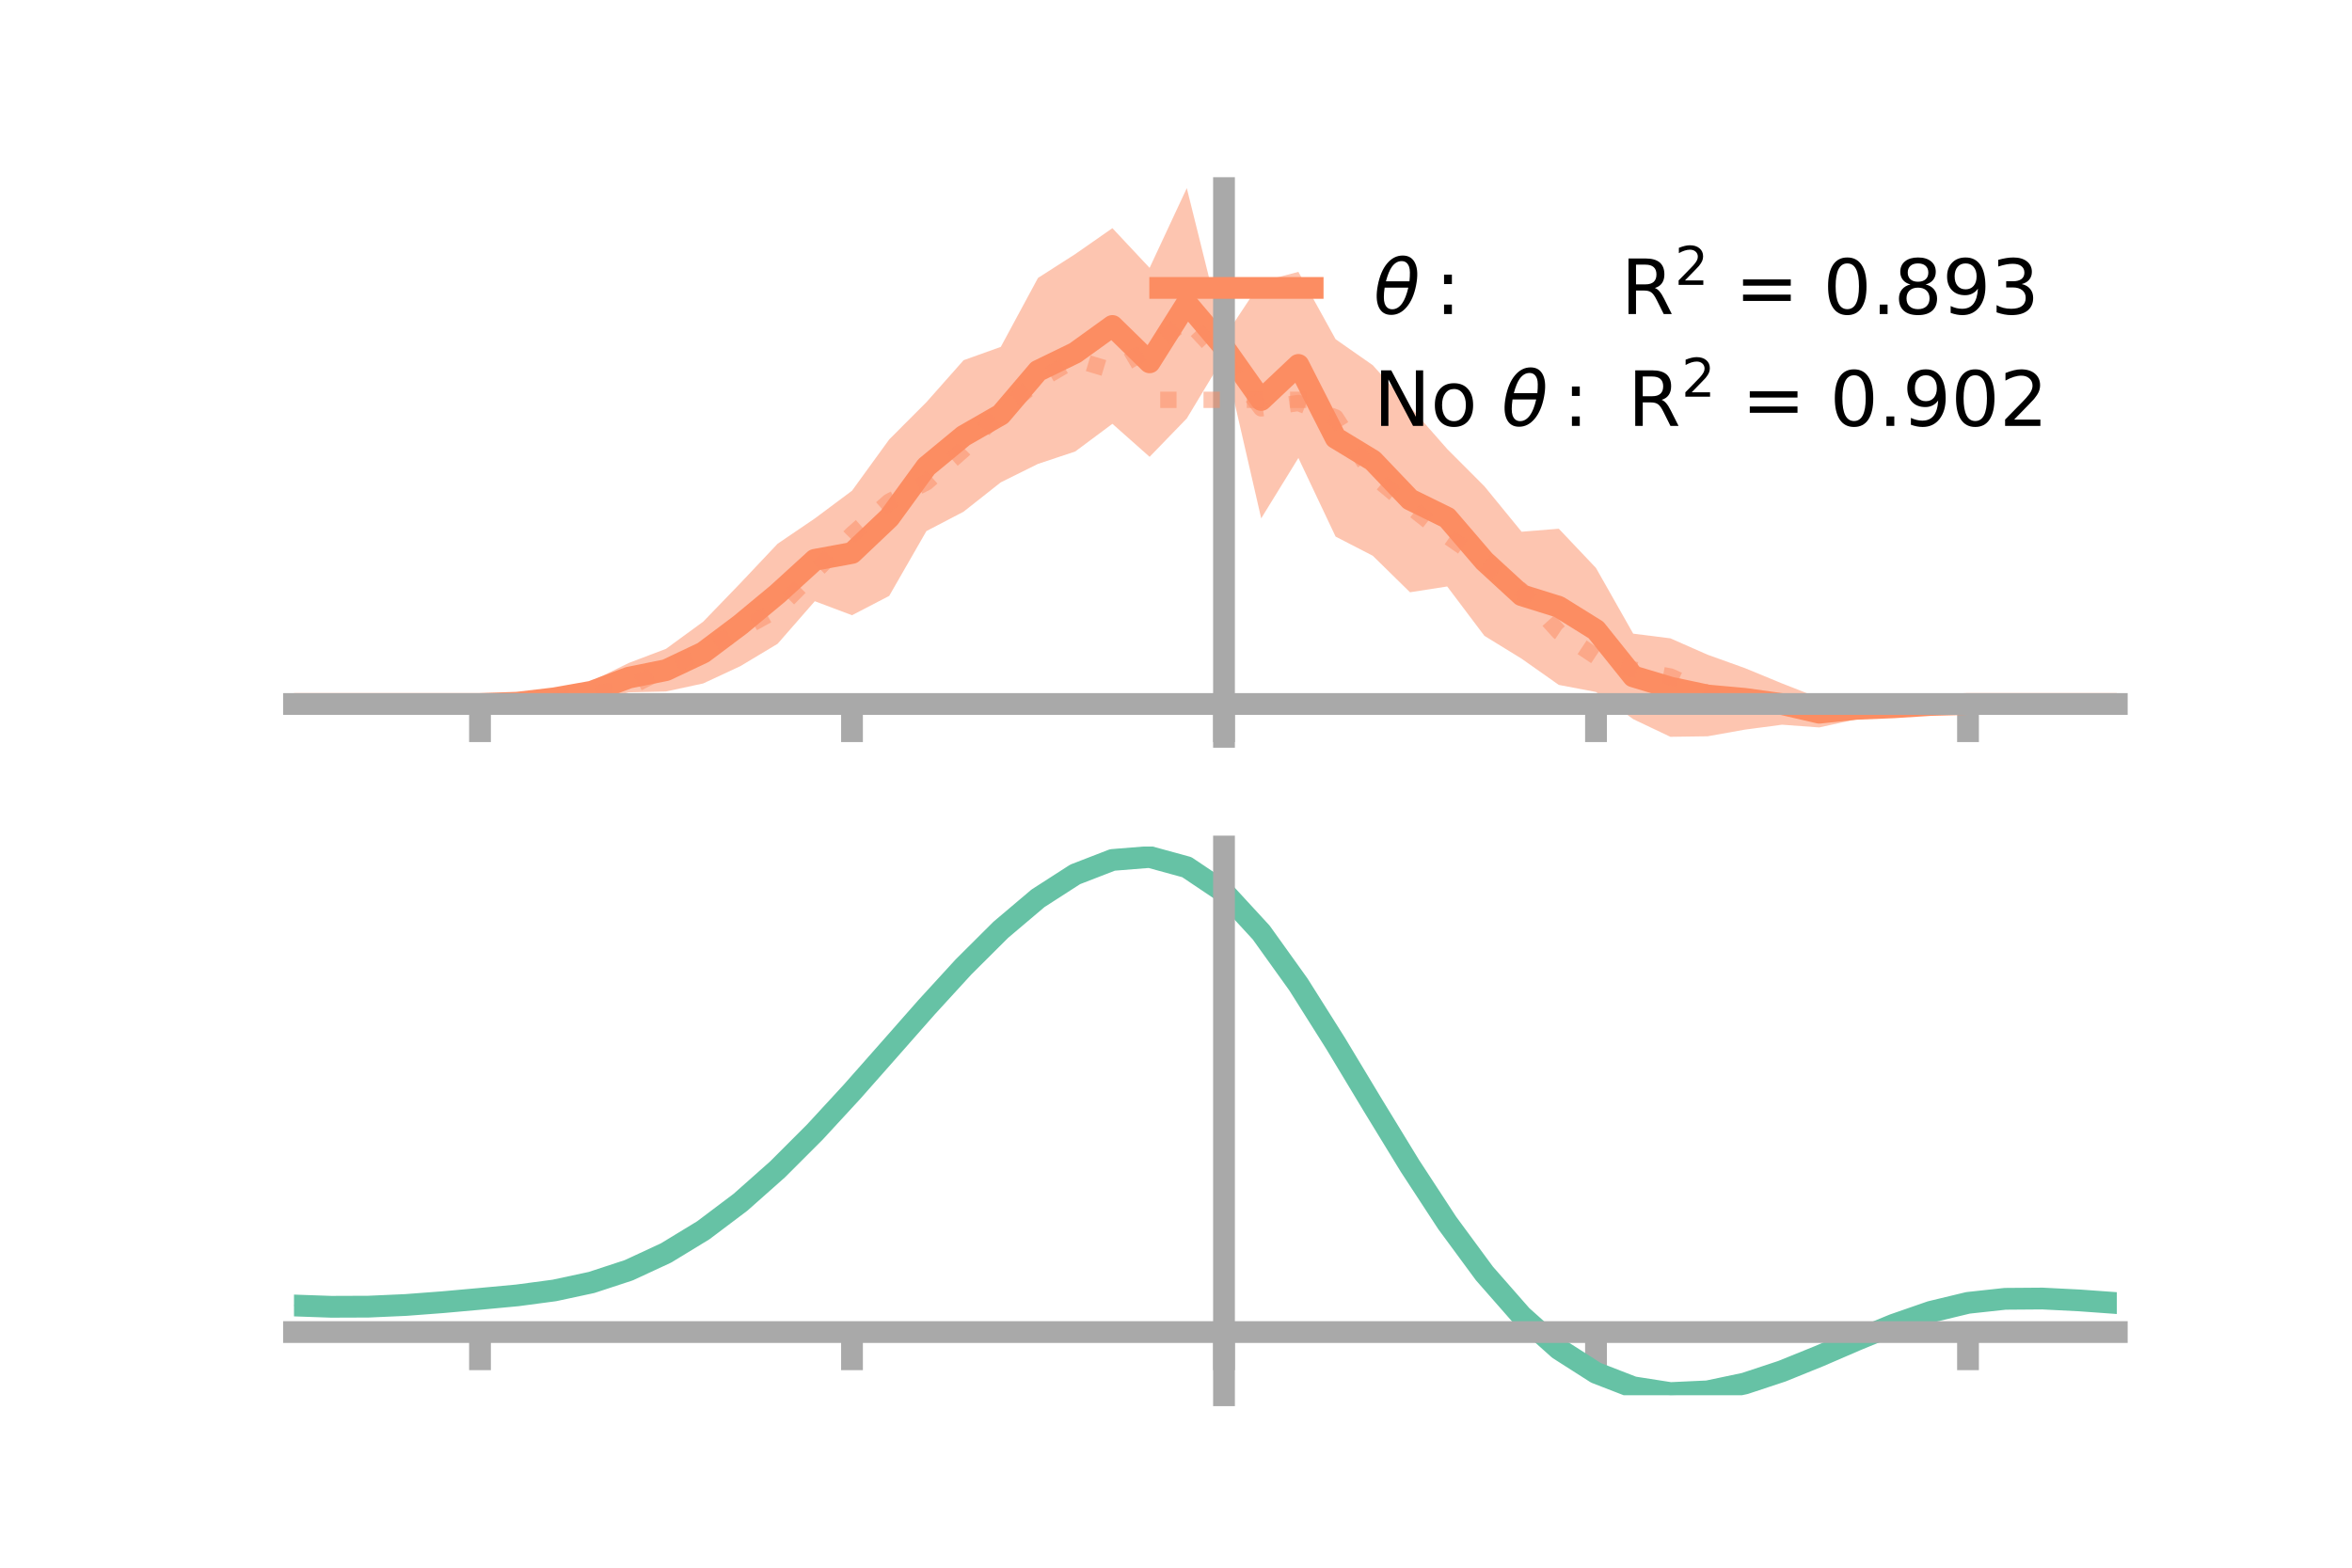 <?xml version="1.0" encoding="utf-8" standalone="no"?>
<!DOCTYPE svg PUBLIC "-//W3C//DTD SVG 1.1//EN"
  "http://www.w3.org/Graphics/SVG/1.1/DTD/svg11.dtd">
<!-- Created with matplotlib (https://matplotlib.org/) -->
<svg height="144pt" version="1.1" viewBox="0 0 216 144" width="216pt" xmlns="http://www.w3.org/2000/svg" xmlns:xlink="http://www.w3.org/1999/xlink">
 <defs>
  <style type="text/css">*{stroke-linecap:butt;stroke-linejoin:round;}</style>
 </defs>
 <g id="figure_1">
  <g id="patch_1">
   <path d="M 0 144 
L 216 144 
L 216 0 
L 0 0 
z
" style="fill:none;"/>
  </g>
  <g id="axes_1">
   <g id="patch_2">
    <path d="M 27 67.68 
L 194.4 67.68 
L 194.4 17.28 
L 27 17.28 
z
" style="fill:none;"/>
   </g>
   <g id="PolyCollection_1">
    <path clip-path="url(#p4dcffe4c12)" d="M 27 64.664 
L 27 64.664 
L 30.416 64.664 
L 33.833 64.664 
L 37.249 64.664 
L 40.665 64.664 
L 44.082 64.663 
L 47.498 64.346 
L 50.914 63.65 
L 54.331 62.571 
L 57.747 60.895 
L 61.163 59.599 
L 64.58 57.103 
L 67.996 53.566 
L 71.412 49.946 
L 74.829 47.624 
L 78.245 45.076 
L 81.661 40.367 
L 85.078 36.943 
L 88.494 33.087 
L 91.91 31.863 
L 95.327 25.528 
L 98.743 23.341 
L 102.159 20.958 
L 105.576 24.605 
L 108.992 17.28 
L 112.408 31.029 
L 115.824 25.869 
L 119.241 24.971 
L 122.657 31.159 
L 126.073 33.547 
L 129.49 37.356 
L 132.906 41.243 
L 136.322 44.665 
L 139.739 48.842 
L 143.155 48.566 
L 146.571 52.171 
L 149.988 58.204 
L 153.404 58.635 
L 156.82 60.139 
L 160.237 61.366 
L 163.653 62.775 
L 167.069 64.115 
L 170.486 64.151 
L 173.902 64.475 
L 177.318 64.557 
L 180.735 64.663 
L 184.151 64.664 
L 187.567 64.664 
L 190.984 64.664 
L 194.4 64.664 
L 194.4 64.664 
L 194.4 64.664 
L 190.984 64.664 
L 187.567 64.664 
L 184.151 64.664 
L 180.735 64.664 
L 177.318 64.951 
L 173.902 65.463 
L 170.486 66.068 
L 167.069 66.819 
L 163.653 66.568 
L 160.237 67.021 
L 156.82 67.632 
L 153.404 67.68 
L 149.988 66.058 
L 146.571 63.562 
L 143.155 62.912 
L 139.739 60.504 
L 136.322 58.404 
L 132.906 53.87 
L 129.49 54.402 
L 126.073 51.051 
L 122.657 49.288 
L 119.241 42.067 
L 115.824 47.614 
L 112.408 32.763 
L 108.992 38.435 
L 105.576 41.961 
L 102.159 38.929 
L 98.743 41.474 
L 95.327 42.61 
L 91.91 44.304 
L 88.494 47 
L 85.078 48.783 
L 81.661 54.737 
L 78.245 56.512 
L 74.829 55.224 
L 71.412 59.136 
L 67.996 61.187 
L 64.58 62.778 
L 61.163 63.514 
L 57.747 63.597 
L 54.331 64.501 
L 50.914 64.636 
L 47.498 64.749 
L 44.082 64.664 
L 40.665 64.664 
L 37.249 64.664 
L 33.833 64.664 
L 30.416 64.664 
L 27 64.664 
z
" style="fill:#fc8d62;fill-opacity:0.5;"/>
   </g>
   <g id="matplotlib.axis_1">
    <g id="xtick_1">
     <g id="line2d_1">
      <defs>
       <path d="M 0 0 
L 0 3.5 
" id="mbc7635eaf8" style="stroke:#a9a9a9;stroke-width:2;"/>
      </defs>
      <g>
       <use style="fill:#a9a9a9;stroke:#a9a9a9;stroke-width:2;" x="44.082" xlink:href="#mbc7635eaf8" y="64.664"/>
      </g>
     </g>
    </g>
    <g id="xtick_2">
     <g id="line2d_2">
      <g>
       <use style="fill:#a9a9a9;stroke:#a9a9a9;stroke-width:2;" x="78.245" xlink:href="#mbc7635eaf8" y="64.664"/>
      </g>
     </g>
    </g>
    <g id="xtick_3">
     <g id="line2d_3">
      <g>
       <use style="fill:#a9a9a9;stroke:#a9a9a9;stroke-width:2;" x="112.408" xlink:href="#mbc7635eaf8" y="64.664"/>
      </g>
     </g>
    </g>
    <g id="xtick_4">
     <g id="line2d_4">
      <g>
       <use style="fill:#a9a9a9;stroke:#a9a9a9;stroke-width:2;" x="146.571" xlink:href="#mbc7635eaf8" y="64.664"/>
      </g>
     </g>
    </g>
    <g id="xtick_5">
     <g id="line2d_5">
      <g>
       <use style="fill:#a9a9a9;stroke:#a9a9a9;stroke-width:2;" x="180.735" xlink:href="#mbc7635eaf8" y="64.664"/>
      </g>
     </g>
    </g>
   </g>
   <g id="matplotlib.axis_2"/>
   <g id="line2d_6">
    <path clip-path="url(#p4dcffe4c12)" d="M 27 64.664 
L 30.416 64.664 
L 33.833 64.664 
L 37.249 64.664 
L 40.665 64.664 
L 44.082 64.663 
L 47.498 64.547 
L 50.914 64.143 
L 54.331 63.536 
L 57.747 62.246 
L 61.163 61.557 
L 64.58 59.94 
L 67.996 57.376 
L 71.412 54.541 
L 74.829 51.424 
L 78.245 50.794 
L 81.661 47.552 
L 85.078 42.863 
L 88.494 40.043 
L 91.91 38.083 
L 95.327 34.069 
L 98.743 32.407 
L 102.159 29.943 
L 105.576 33.283 
L 108.992 27.857 
L 112.408 31.896 
L 115.824 36.741 
L 119.241 33.519 
L 122.657 40.224 
L 126.073 42.299 
L 129.49 45.879 
L 132.906 47.557 
L 136.322 51.535 
L 139.739 54.673 
L 143.155 55.739 
L 146.571 57.866 
L 149.988 62.131 
L 153.404 63.158 
L 156.82 63.885 
L 160.237 64.193 
L 163.653 64.672 
L 167.069 65.467 
L 170.486 65.109 
L 173.902 64.969 
L 177.318 64.754 
L 180.735 64.664 
L 184.151 64.664 
L 187.567 64.664 
L 190.984 64.664 
L 194.4 64.664 
" style="fill:none;stroke:#fc8d62;stroke-linecap:square;stroke-width:2;"/>
   </g>
   <g id="line2d_7">
    <path clip-path="url(#p4dcffe4c12)" d="M 27 64.664 
L 30.416 64.664 
L 33.833 64.664 
L 37.249 64.664 
L 40.665 64.664 
L 44.082 64.664 
L 47.498 64.575 
L 50.914 64.354 
L 54.331 63.802 
L 57.747 63.165 
L 61.163 61.413 
L 64.58 59.83 
L 67.996 57.872 
L 71.412 55.978 
L 74.829 52.544 
L 78.245 49.079 
L 81.661 46.073 
L 85.078 44.309 
L 88.494 41.308 
L 91.91 37.821 
L 95.327 35.022 
L 98.743 33.006 
L 102.159 34.033 
L 105.576 32.035 
L 108.992 29.388 
L 112.408 33.046 
L 115.824 37.51 
L 119.241 37.018 
L 122.657 38.346 
L 126.073 43.676 
L 129.49 46.54 
L 132.906 49.241 
L 136.322 51.618 
L 139.739 54.256 
L 143.155 58.032 
L 146.571 60.307 
L 149.988 61.498 
L 153.404 62.141 
L 156.82 63.677 
L 160.237 64.434 
L 163.653 64.921 
L 167.069 64.589 
L 170.486 64.863 
L 173.902 64.771 
L 177.318 64.727 
L 180.735 64.664 
L 184.151 64.664 
L 187.567 64.664 
L 190.984 64.664 
L 194.4 64.664 
" style="fill:none;stroke:#fc8d62;stroke-dasharray:1.5,2.475;stroke-dashoffset:0;stroke-opacity:0.5;stroke-width:1.5;"/>
   </g>
   <g id="patch_3">
    <path d="M 112.408 67.68 
L 112.408 17.28 
" style="fill:none;stroke:#a9a9a9;stroke-linecap:square;stroke-linejoin:miter;stroke-width:2;"/>
   </g>
   <g id="patch_4">
    <path d="M 194.4 67.68 
L 194.4 17.28 
" style="fill:none;"/>
   </g>
   <g id="patch_5">
    <path d="M 27 64.664 
L 194.4 64.664 
" style="fill:none;stroke:#a9a9a9;stroke-linecap:square;stroke-linejoin:miter;stroke-width:2;"/>
   </g>
   <g id="patch_6">
    <path d="M 27 17.28 
L 194.4 17.28 
" style="fill:none;"/>
   </g>
   <g id="legend_1">
    <g id="line2d_8">
     <path d="M 106.55 26.449 
L 120.55 26.449 
" style="fill:none;stroke:#fc8d62;stroke-linecap:square;stroke-width:2;"/>
    </g>
    <g id="line2d_9"/>
    <g id="text_1">
     <!-- $\theta:$      R$^{2}$ = 0.893 -->
     <g transform="translate(126.15 28.899)scale(0.07 -0.07)">
      <defs>
       <path d="M 45.516 34.672 
L 14.453 34.672 
Q 12.359 20.062 14.5 13.875 
Q 17.188 6.25 24.469 6.25 
Q 31.781 6.25 37.359 13.922 
Q 42.234 20.656 45.516 34.672 
z
M 47.016 42.969 
Q 48.344 56.844 46.625 61.719 
Q 43.953 69.438 36.766 69.438 
Q 29.297 69.438 23.828 61.812 
Q 19.531 55.672 16.156 42.969 
z
M 38.188 76.766 
Q 49.906 76.766 54.594 66.406 
Q 59.281 56.109 55.719 37.844 
Q 52.203 19.625 43.453 9.281 
Q 34.766 -1.125 23.047 -1.125 
Q 11.281 -1.125 6.641 9.281 
Q 2 19.625 5.516 37.844 
Q 9.078 56.109 17.719 66.406 
Q 26.422 76.766 38.188 76.766 
z
" id="DejaVuSans-Oblique-952"/>
       <path d="M 11.719 12.406 
L 22.016 12.406 
L 22.016 0 
L 11.719 0 
z
M 11.719 51.703 
L 22.016 51.703 
L 22.016 39.312 
L 11.719 39.312 
z
" id="DejaVuSans-58"/>
       <path id="DejaVuSans-32"/>
       <path d="M 44.391 34.188 
Q 47.562 33.109 50.562 29.594 
Q 53.562 26.078 56.594 19.922 
L 66.609 0 
L 56 0 
L 46.688 18.703 
Q 43.062 26.031 39.672 28.422 
Q 36.281 30.812 30.422 30.812 
L 19.672 30.812 
L 19.672 0 
L 9.812 0 
L 9.812 72.906 
L 32.078 72.906 
Q 44.578 72.906 50.734 67.672 
Q 56.891 62.453 56.891 51.906 
Q 56.891 45.016 53.688 40.469 
Q 50.484 35.938 44.391 34.188 
z
M 19.672 64.797 
L 19.672 38.922 
L 32.078 38.922 
Q 39.203 38.922 42.844 42.219 
Q 46.484 45.516 46.484 51.906 
Q 46.484 58.297 42.844 61.547 
Q 39.203 64.797 32.078 64.797 
z
" id="DejaVuSans-82"/>
       <path d="M 19.188 8.297 
L 53.609 8.297 
L 53.609 0 
L 7.328 0 
L 7.328 8.297 
Q 12.938 14.109 22.625 23.891 
Q 32.328 33.688 34.812 36.531 
Q 39.547 41.844 41.422 45.531 
Q 43.312 49.219 43.312 52.781 
Q 43.312 58.594 39.234 62.25 
Q 35.156 65.922 28.609 65.922 
Q 23.969 65.922 18.812 64.312 
Q 13.672 62.703 7.812 59.422 
L 7.812 69.391 
Q 13.766 71.781 18.938 73 
Q 24.125 74.219 28.422 74.219 
Q 39.75 74.219 46.484 68.547 
Q 53.219 62.891 53.219 53.422 
Q 53.219 48.922 51.531 44.891 
Q 49.859 40.875 45.406 35.406 
Q 44.188 33.984 37.641 27.219 
Q 31.109 20.453 19.188 8.297 
z
" id="DejaVuSans-50"/>
       <path d="M 10.594 45.406 
L 73.188 45.406 
L 73.188 37.203 
L 10.594 37.203 
z
M 10.594 25.484 
L 73.188 25.484 
L 73.188 17.188 
L 10.594 17.188 
z
" id="DejaVuSans-61"/>
       <path d="M 31.781 66.406 
Q 24.172 66.406 20.328 58.906 
Q 16.5 51.422 16.5 36.375 
Q 16.5 21.391 20.328 13.891 
Q 24.172 6.391 31.781 6.391 
Q 39.453 6.391 43.281 13.891 
Q 47.125 21.391 47.125 36.375 
Q 47.125 51.422 43.281 58.906 
Q 39.453 66.406 31.781 66.406 
z
M 31.781 74.219 
Q 44.047 74.219 50.516 64.516 
Q 56.984 54.828 56.984 36.375 
Q 56.984 17.969 50.516 8.266 
Q 44.047 -1.422 31.781 -1.422 
Q 19.531 -1.422 13.062 8.266 
Q 6.594 17.969 6.594 36.375 
Q 6.594 54.828 13.062 64.516 
Q 19.531 74.219 31.781 74.219 
z
" id="DejaVuSans-48"/>
       <path d="M 10.688 12.406 
L 21 12.406 
L 21 0 
L 10.688 0 
z
" id="DejaVuSans-46"/>
       <path d="M 31.781 34.625 
Q 24.75 34.625 20.719 30.859 
Q 16.703 27.094 16.703 20.516 
Q 16.703 13.922 20.719 10.156 
Q 24.75 6.391 31.781 6.391 
Q 38.812 6.391 42.859 10.172 
Q 46.922 13.969 46.922 20.516 
Q 46.922 27.094 42.891 30.859 
Q 38.875 34.625 31.781 34.625 
z
M 21.922 38.812 
Q 15.578 40.375 12.031 44.719 
Q 8.5 49.078 8.5 55.328 
Q 8.5 64.062 14.719 69.141 
Q 20.953 74.219 31.781 74.219 
Q 42.672 74.219 48.875 69.141 
Q 55.078 64.062 55.078 55.328 
Q 55.078 49.078 51.531 44.719 
Q 48 40.375 41.703 38.812 
Q 48.828 37.156 52.797 32.312 
Q 56.781 27.484 56.781 20.516 
Q 56.781 9.906 50.312 4.234 
Q 43.844 -1.422 31.781 -1.422 
Q 19.734 -1.422 13.25 4.234 
Q 6.781 9.906 6.781 20.516 
Q 6.781 27.484 10.781 32.312 
Q 14.797 37.156 21.922 38.812 
z
M 18.312 54.391 
Q 18.312 48.734 21.844 45.562 
Q 25.391 42.391 31.781 42.391 
Q 38.141 42.391 41.719 45.562 
Q 45.312 48.734 45.312 54.391 
Q 45.312 60.062 41.719 63.234 
Q 38.141 66.406 31.781 66.406 
Q 25.391 66.406 21.844 63.234 
Q 18.312 60.062 18.312 54.391 
z
" id="DejaVuSans-56"/>
       <path d="M 10.984 1.516 
L 10.984 10.5 
Q 14.703 8.734 18.5 7.812 
Q 22.312 6.891 25.984 6.891 
Q 35.75 6.891 40.891 13.453 
Q 46.047 20.016 46.781 33.406 
Q 43.953 29.203 39.594 26.953 
Q 35.25 24.703 29.984 24.703 
Q 19.047 24.703 12.672 31.312 
Q 6.297 37.938 6.297 49.422 
Q 6.297 60.641 12.938 67.422 
Q 19.578 74.219 30.609 74.219 
Q 43.266 74.219 49.922 64.516 
Q 56.594 54.828 56.594 36.375 
Q 56.594 19.141 48.406 8.859 
Q 40.234 -1.422 26.422 -1.422 
Q 22.703 -1.422 18.891 -0.688 
Q 15.094 0.047 10.984 1.516 
z
M 30.609 32.422 
Q 37.25 32.422 41.125 36.953 
Q 45.016 41.5 45.016 49.422 
Q 45.016 57.281 41.125 61.844 
Q 37.25 66.406 30.609 66.406 
Q 23.969 66.406 20.094 61.844 
Q 16.219 57.281 16.219 49.422 
Q 16.219 41.5 20.094 36.953 
Q 23.969 32.422 30.609 32.422 
z
" id="DejaVuSans-57"/>
       <path d="M 40.578 39.312 
Q 47.656 37.797 51.625 33 
Q 55.609 28.219 55.609 21.188 
Q 55.609 10.406 48.188 4.484 
Q 40.766 -1.422 27.094 -1.422 
Q 22.516 -1.422 17.656 -0.516 
Q 12.797 0.391 7.625 2.203 
L 7.625 11.719 
Q 11.719 9.328 16.594 8.109 
Q 21.484 6.891 26.812 6.891 
Q 36.078 6.891 40.938 10.547 
Q 45.797 14.203 45.797 21.188 
Q 45.797 27.641 41.281 31.266 
Q 36.766 34.906 28.719 34.906 
L 20.219 34.906 
L 20.219 43.016 
L 29.109 43.016 
Q 36.375 43.016 40.234 45.922 
Q 44.094 48.828 44.094 54.297 
Q 44.094 59.906 40.109 62.906 
Q 36.141 65.922 28.719 65.922 
Q 24.656 65.922 20.016 65.031 
Q 15.375 64.156 9.812 62.312 
L 9.812 71.094 
Q 15.438 72.656 20.344 73.438 
Q 25.25 74.219 29.594 74.219 
Q 40.828 74.219 47.359 69.109 
Q 53.906 64.016 53.906 55.328 
Q 53.906 49.266 50.438 45.094 
Q 46.969 40.922 40.578 39.312 
z
" id="DejaVuSans-51"/>
      </defs>
      <use transform="translate(0 0.766)" xlink:href="#DejaVuSans-Oblique-952"/>
      <use transform="translate(80.664 0.766)" xlink:href="#DejaVuSans-58"/>
      <use transform="translate(133.838 0.766)" xlink:href="#DejaVuSans-32"/>
      <use transform="translate(165.625 0.766)" xlink:href="#DejaVuSans-32"/>
      <use transform="translate(197.412 0.766)" xlink:href="#DejaVuSans-32"/>
      <use transform="translate(229.199 0.766)" xlink:href="#DejaVuSans-32"/>
      <use transform="translate(260.986 0.766)" xlink:href="#DejaVuSans-32"/>
      <use transform="translate(292.773 0.766)" xlink:href="#DejaVuSans-32"/>
      <use transform="translate(324.561 0.766)" xlink:href="#DejaVuSans-82"/>
      <use transform="translate(395 39.047)scale(0.7)" xlink:href="#DejaVuSans-50"/>
      <use transform="translate(442.271 0.766)" xlink:href="#DejaVuSans-32"/>
      <use transform="translate(474.058 0.766)" xlink:href="#DejaVuSans-61"/>
      <use transform="translate(557.847 0.766)" xlink:href="#DejaVuSans-32"/>
      <use transform="translate(589.634 0.766)" xlink:href="#DejaVuSans-48"/>
      <use transform="translate(653.257 0.766)" xlink:href="#DejaVuSans-46"/>
      <use transform="translate(682.419 0.766)" xlink:href="#DejaVuSans-56"/>
      <use transform="translate(746.042 0.766)" xlink:href="#DejaVuSans-57"/>
      <use transform="translate(809.665 0.766)" xlink:href="#DejaVuSans-51"/>
     </g>
    </g>
    <g id="line2d_10">
     <path d="M 106.55 36.724 
L 120.55 36.724 
" style="fill:none;stroke:#fc8d62;stroke-dasharray:1.5,2.475;stroke-dashoffset:0;stroke-opacity:0.5;stroke-width:1.5;"/>
    </g>
    <g id="line2d_11"/>
    <g id="text_2">
     <!-- No $\theta:$ R$^{2}$ = 0.902 -->
     <g transform="translate(126.15 39.174)scale(0.07 -0.07)">
      <defs>
       <path d="M 9.812 72.906 
L 23.094 72.906 
L 55.422 11.922 
L 55.422 72.906 
L 64.984 72.906 
L 64.984 0 
L 51.703 0 
L 19.391 60.984 
L 19.391 0 
L 9.812 0 
z
" id="DejaVuSans-78"/>
       <path d="M 30.609 48.391 
Q 23.391 48.391 19.188 42.75 
Q 14.984 37.109 14.984 27.297 
Q 14.984 17.484 19.156 11.844 
Q 23.344 6.203 30.609 6.203 
Q 37.797 6.203 41.984 11.859 
Q 46.188 17.531 46.188 27.297 
Q 46.188 37.016 41.984 42.703 
Q 37.797 48.391 30.609 48.391 
z
M 30.609 56 
Q 42.328 56 49.016 48.375 
Q 55.719 40.766 55.719 27.297 
Q 55.719 13.875 49.016 6.219 
Q 42.328 -1.422 30.609 -1.422 
Q 18.844 -1.422 12.172 6.219 
Q 5.516 13.875 5.516 27.297 
Q 5.516 40.766 12.172 48.375 
Q 18.844 56 30.609 56 
z
" id="DejaVuSans-111"/>
      </defs>
      <use transform="translate(0 0.766)" xlink:href="#DejaVuSans-78"/>
      <use transform="translate(74.805 0.766)" xlink:href="#DejaVuSans-111"/>
      <use transform="translate(135.986 0.766)" xlink:href="#DejaVuSans-32"/>
      <use transform="translate(167.773 0.766)" xlink:href="#DejaVuSans-Oblique-952"/>
      <use transform="translate(248.438 0.766)" xlink:href="#DejaVuSans-58"/>
      <use transform="translate(301.611 0.766)" xlink:href="#DejaVuSans-32"/>
      <use transform="translate(333.398 0.766)" xlink:href="#DejaVuSans-82"/>
      <use transform="translate(403.838 39.047)scale(0.7)" xlink:href="#DejaVuSans-50"/>
      <use transform="translate(451.108 0.766)" xlink:href="#DejaVuSans-32"/>
      <use transform="translate(482.896 0.766)" xlink:href="#DejaVuSans-61"/>
      <use transform="translate(566.685 0.766)" xlink:href="#DejaVuSans-32"/>
      <use transform="translate(598.472 0.766)" xlink:href="#DejaVuSans-48"/>
      <use transform="translate(662.095 0.766)" xlink:href="#DejaVuSans-46"/>
      <use transform="translate(693.882 0.766)" xlink:href="#DejaVuSans-57"/>
      <use transform="translate(757.505 0.766)" xlink:href="#DejaVuSans-48"/>
      <use transform="translate(821.128 0.766)" xlink:href="#DejaVuSans-50"/>
     </g>
    </g>
   </g>
  </g>
  <g id="axes_2">
   <g id="patch_7">
    <path d="M 27 128.16 
L 194.4 128.16 
L 194.4 77.76 
L 27 77.76 
z
" style="fill:none;"/>
   </g>
   <g id="PolyCollection_2">
    <path clip-path="url(#pfa50b5b2be)" d="M 27 119.961 
L 27 119.868 
L 30.416 119.996 
L 33.833 119.981 
L 37.249 119.821 
L 40.665 119.55 
L 44.082 119.231 
L 47.498 118.904 
L 50.914 118.44 
L 54.331 117.695 
L 57.747 116.558 
L 61.163 114.95 
L 64.58 112.832 
L 67.996 110.204 
L 71.412 107.105 
L 74.829 103.607 
L 78.245 99.813 
L 81.661 95.855 
L 85.078 91.884 
L 88.494 88.068 
L 91.91 84.59 
L 95.327 81.635 
L 98.743 79.391 
L 102.159 78.041 
L 105.576 77.76 
L 108.992 78.712 
L 112.408 81.041 
L 115.824 84.807 
L 119.241 89.647 
L 122.657 95.144 
L 126.073 100.906 
L 129.49 106.589 
L 132.906 111.902 
L 136.322 116.62 
L 139.739 120.579 
L 143.155 123.68 
L 146.571 125.887 
L 149.988 127.223 
L 153.404 127.76 
L 156.82 127.607 
L 160.237 126.898 
L 163.653 125.783 
L 167.069 124.419 
L 170.486 122.967 
L 173.902 121.58 
L 177.318 120.406 
L 180.735 119.589 
L 184.151 119.22 
L 187.567 119.198 
L 190.984 119.381 
L 194.4 119.638 
L 194.4 119.754 
L 194.4 119.754 
L 190.984 119.52 
L 187.567 119.355 
L 184.151 119.387 
L 180.735 119.76 
L 177.318 120.587 
L 173.902 121.786 
L 170.486 123.213 
L 167.069 124.712 
L 163.653 126.118 
L 160.237 127.267 
L 156.82 127.997 
L 153.404 128.16 
L 149.988 127.632 
L 146.571 126.317 
L 143.155 124.161 
L 139.739 121.151 
L 136.322 117.32 
L 132.906 112.76 
L 129.49 107.621 
L 126.073 102.12 
L 122.657 96.536 
L 119.241 91.204 
L 115.824 86.505 
L 112.408 82.85 
L 108.992 80.594 
L 105.576 79.673 
L 102.159 79.942 
L 98.743 81.24 
L 95.327 83.393 
L 91.91 86.223 
L 88.494 89.55 
L 85.078 93.195 
L 81.661 96.984 
L 78.245 100.758 
L 74.829 104.375 
L 71.412 107.712 
L 67.996 110.674 
L 64.58 113.195 
L 61.163 115.236 
L 57.747 116.796 
L 54.331 117.904 
L 50.914 118.628 
L 47.498 119.073 
L 44.082 119.38 
L 40.665 119.675 
L 37.249 119.921 
L 33.833 120.063 
L 30.416 120.075 
L 27 119.961 
z
" style="fill:#66c2a5;fill-opacity:0.5;"/>
   </g>
   <g id="matplotlib.axis_3">
    <g id="xtick_6">
     <g id="line2d_12">
      <g>
       <use style="fill:#a9a9a9;stroke:#a9a9a9;stroke-width:2;" x="44.082" xlink:href="#mbc7635eaf8" y="122.357"/>
      </g>
     </g>
    </g>
    <g id="xtick_7">
     <g id="line2d_13">
      <g>
       <use style="fill:#a9a9a9;stroke:#a9a9a9;stroke-width:2;" x="78.245" xlink:href="#mbc7635eaf8" y="122.357"/>
      </g>
     </g>
    </g>
    <g id="xtick_8">
     <g id="line2d_14">
      <g>
       <use style="fill:#a9a9a9;stroke:#a9a9a9;stroke-width:2;" x="112.408" xlink:href="#mbc7635eaf8" y="122.357"/>
      </g>
     </g>
    </g>
    <g id="xtick_9">
     <g id="line2d_15">
      <g>
       <use style="fill:#a9a9a9;stroke:#a9a9a9;stroke-width:2;" x="146.571" xlink:href="#mbc7635eaf8" y="122.357"/>
      </g>
     </g>
    </g>
    <g id="xtick_10">
     <g id="line2d_16">
      <g>
       <use style="fill:#a9a9a9;stroke:#a9a9a9;stroke-width:2;" x="180.735" xlink:href="#mbc7635eaf8" y="122.357"/>
      </g>
     </g>
    </g>
   </g>
   <g id="matplotlib.axis_4"/>
   <g id="line2d_17">
    <path clip-path="url(#pfa50b5b2be)" d="M 27 119.915 
L 30.416 120.035 
L 33.833 120.022 
L 37.249 119.871 
L 40.665 119.613 
L 44.082 119.306 
L 47.498 118.988 
L 50.914 118.534 
L 54.331 117.8 
L 57.747 116.677 
L 61.163 115.093 
L 64.58 113.013 
L 67.996 110.439 
L 71.412 107.409 
L 74.829 103.991 
L 78.245 100.286 
L 81.661 96.419 
L 85.078 92.539 
L 88.494 88.809 
L 91.91 85.406 
L 95.327 82.514 
L 98.743 80.315 
L 102.159 78.992 
L 105.576 78.717 
L 108.992 79.653 
L 112.408 81.945 
L 115.824 85.656 
L 119.241 90.425 
L 122.657 95.84 
L 126.073 101.513 
L 129.49 107.105 
L 132.906 112.331 
L 136.322 116.97 
L 139.739 120.865 
L 143.155 123.921 
L 146.571 126.102 
L 149.988 127.427 
L 153.404 127.96 
L 156.82 127.802 
L 160.237 127.082 
L 163.653 125.951 
L 167.069 124.566 
L 170.486 123.09 
L 173.902 121.683 
L 177.318 120.497 
L 180.735 119.674 
L 184.151 119.303 
L 187.567 119.277 
L 190.984 119.45 
L 194.4 119.696 
" style="fill:none;stroke:#66c2a5;stroke-linecap:square;stroke-width:2;"/>
   </g>
   <g id="patch_8">
    <path d="M 112.408 128.16 
L 112.408 77.76 
" style="fill:none;stroke:#a9a9a9;stroke-linecap:square;stroke-linejoin:miter;stroke-width:2;"/>
   </g>
   <g id="patch_9">
    <path d="M 194.4 128.16 
L 194.4 77.76 
" style="fill:none;"/>
   </g>
   <g id="patch_10">
    <path d="M 27 122.357 
L 194.4 122.357 
" style="fill:none;stroke:#a9a9a9;stroke-linecap:square;stroke-linejoin:miter;stroke-width:2;"/>
   </g>
   <g id="patch_11">
    <path d="M 27 77.76 
L 194.4 77.76 
" style="fill:none;"/>
   </g>
  </g>
 </g>
 <defs>
  <clipPath id="p4dcffe4c12">
   <rect height="50.4" width="167.4" x="27" y="17.28"/>
  </clipPath>
  <clipPath id="pfa50b5b2be">
   <rect height="50.4" width="167.4" x="27" y="77.76"/>
  </clipPath>
 </defs>
</svg>
